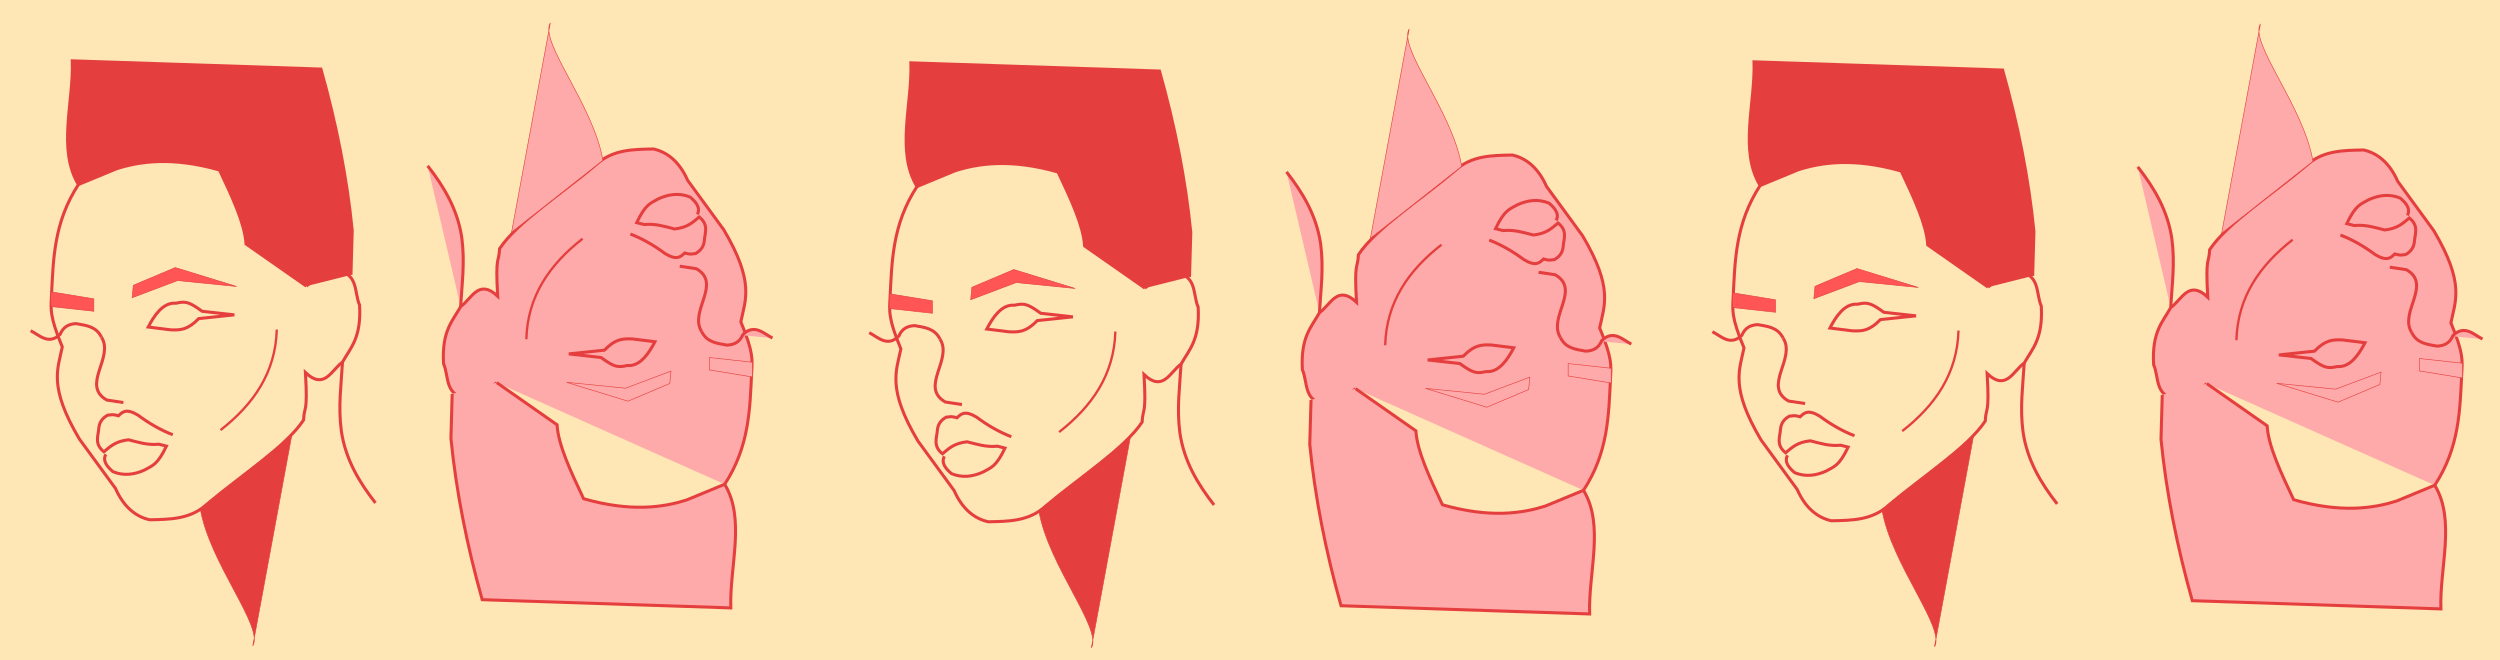 <?xml version="1.0" encoding="UTF-8" standalone="no"?>
<svg
   xmlns:dc="http://purl.org/dc/elements/1.1/"
   xmlns:cc="http://creativecommons.org/ns#"
   xmlns:rdf="http://www.w3.org/1999/02/22-rdf-syntax-ns#"
   xmlns:svg="http://www.w3.org/2000/svg"
   xmlns="http://www.w3.org/2000/svg"
   id="svg6042"
   version="1.1"
   viewBox="0 0 505.46 133.477"
   height="5.255in"
   width="19.9in">
  <defs
     id="defs6036" />
  <g
     id="layer1">
    <rect
       y="-0.747"
       x="0.009"
       height="134.541"
       width="506.469"
       id="rect6625"
       style="fill:#fee6b5;stroke:none;stroke-width:0.283;stroke-opacity:1;fill-opacity:1" />
    <path
       id="path6893"
       d="m 15.86,37.304 c -5.013,7.667 -5.084,15.176 -5.46,22.682 -0.125,2.502 -0.384,3.97 2.195,10.156 -0.906,4.445 -2.837,8.012 3.457,18.627 l 7.297,9.986 c 1.679,3.819 4.17,5.728 6.913,6.337 4.126,-0.091 8.281,-0.053 11.714,-3.265 6.684,-5.655 15.874,-11.56 19.396,-16.899 0.146,-3.052 0.88,-1.1 0.384,-9.602 3.856,3.646 5.264,-0.542 7.489,-2.112 1.647,-2.933 3.833,-4.878 3.457,-11.522 -1.215,-2.771 -0.003,-6.93 -5.761,-7.105 -3.085,0.52 -3.503,2.107 -4.993,3.265"
       style="fill:none;stroke:#e53e3e;stroke-width:0.619;stroke-linecap:butt;stroke-linejoin:miter;stroke-miterlimit:4;stroke-dasharray:none;stroke-opacity:1" />
    <path
       id="path6910"
       d="m 29.96,66.119 c 1.188,-2.248 2.944,-5.04 5.616,-4.814 1.994,-0.459 2.68,-0.253 5.302,1.632 l 6.499,0.721 -7.194,0.757 c -2.254,2.295 -3.642,2.348 -5.679,2.272 z"
       style="fill:none;stroke:#e53e3e;stroke-width:0.619;stroke-linecap:butt;stroke-linejoin:miter;stroke-miterlimit:4;stroke-dasharray:none;stroke-opacity:1" />
    <path
       id="path6912"
       d="m 20.516,68.177 c -1.068,-2.199 -3.139,-2.39 -5.13,-2.744 -1.33,0.075 -2.523,0.493 -3.221,2.147 C 9.83,69.856 7.947,67.741 6.2,66.865"
       style="fill:none;stroke:#e53e3e;stroke-width:0.619;stroke-linecap:butt;stroke-linejoin:miter;stroke-miterlimit:4;stroke-dasharray:none;stroke-opacity:1" />
    <path
       id="path6914"
       d="m 26.958,57.679 -0.239,2.505 9.186,-3.46 11.93,1.193 -12.407,-3.818 z"
       style="fill:#ff5555;fill-opacity:1;stroke:#e53e3e;stroke-width:0.126px;stroke-linecap:butt;stroke-linejoin:miter;stroke-opacity:1" />
    <path
       id="path6916"
       d="m 18.965,60.423 v 2.505 l -8.709,-0.954 v -2.982 z"
       style="fill:#ff5555;fill-opacity:1;stroke:#e53e3e;stroke-width:0.126px;stroke-linecap:butt;stroke-linejoin:miter;stroke-opacity:1" />
    <path
       id="path6918"
       d="m 70.953,55.581 0.256,-8.996 c -1.058,-10.698 -3.223,-21.58 -6.324,-32.619 L 14.624,12.301 c 0.267,8.382 -3.025,17.952 1.236,25.003 l 7.702,-3.183 c 4.614,-1.475 11.219,-2.491 20.821,0.255 2.563,5.424 5.129,10.851 5.365,14.945 l 12.2,8.53"
       style="fill:#e53e3e;fill-opacity:1;stroke:#e53e3e;stroke-width:0.619;stroke-linecap:butt;stroke-linejoin:miter;stroke-miterlimit:4;stroke-dasharray:none;stroke-opacity:1" />
    <path
       id="path6920"
       d="m 34.931,87.898 c -2.419,-0.935 -4.758,-2.267 -7.026,-3.96 -2.419,-1.457 -3.161,-0.625 -3.96,0.128 -1.46,-0.41 -1.52,-0.121 -2.172,-0.128 -1.028,0.563 -1.668,1.386 -1.788,2.555 -0.096,1.618 -0.996,3.236 1.022,4.854 1.243,-1.018 2.283,-2.137 4.982,-2.427 1.964,0.497 3.877,1.122 6.131,0.894 l 1.533,0.383 c -1.841,3.839 -2.815,3.911 -4.471,4.854 -2.04,0.911 -4.168,1.214 -6.344,0.312 -0.974,-0.831 -2.217,-2.077 -1.448,-3.505"
       style="fill:none;stroke:#e53e3e;stroke-width:0.619;stroke-linecap:butt;stroke-linejoin:miter;stroke-miterlimit:4;stroke-dasharray:none;stroke-opacity:1" />
    <path
       id="path6922"
       d="m 20.516,68.177 c 2.622,4.098 -4.188,9.679 1.067,12.702 l 3.364,0.512"
       style="fill:none;stroke:#e53e3e;stroke-width:0.619;stroke-linecap:butt;stroke-linejoin:miter;stroke-miterlimit:4;stroke-dasharray:none;stroke-opacity:1" />
    <path
       id="path6924"
       d="m 55.959,66.629 c -0.236,8.69 -4.689,15.108 -11.374,20.325"
       style="fill:none;stroke:#e53e3e;stroke-width:0.476;stroke-linecap:butt;stroke-linejoin:miter;stroke-miterlimit:4;stroke-dasharray:none;stroke-opacity:1" />
    <path
       id="path6926"
       d="m 40.483,102.804 c 1.897,11.163 12.894,23.907 10.629,27.784 l 7.832,-42.328 z"
       style="fill:#e53e3e;fill-opacity:1;stroke:#e53e3e;stroke-width:0.126;stroke-linecap:butt;stroke-linejoin:miter;stroke-miterlimit:4;stroke-dasharray:none;stroke-opacity:1" />
    <path
       id="path6928"
       d="m 69.246,73.215 c -0.25,4.556 -0.901,8.911 -0.234,13.926 0.843,5.722 3.587,10.304 6.899,14.544"
       style="fill:none;stroke:#e53e3e;stroke-width:0.619;stroke-linecap:butt;stroke-linejoin:miter;stroke-miterlimit:4;stroke-dasharray:none;stroke-opacity:1" />
    <path
       style="fill:#ffaaaa;stroke:#e53e3e;stroke-width:0.619;stroke-linecap:butt;stroke-linejoin:miter;stroke-miterlimit:4;stroke-dasharray:none;stroke-opacity:1"
       d="m 146.519,97.909 c 5.013,-7.667 5.084,-15.176 5.46,-22.682 0.125,-2.502 0.384,-3.97 -2.195,-10.156 0.906,-4.445 2.837,-8.012 -3.457,-18.627 l -7.297,-9.986 c -1.679,-3.819 -4.17,-5.728 -6.913,-6.337 -4.126,0.091 -8.281,0.053 -11.714,3.265 -6.684,5.655 -15.874,11.56 -19.396,16.899 -0.146,3.052 -0.88,1.1 -0.384,9.602 -3.856,-3.646 -5.264,0.542 -7.489,2.112 -1.647,2.933 -3.833,4.878 -3.457,11.522 1.215,2.771 0.003,6.93 5.761,7.105 3.085,-0.52 3.503,-2.107 4.993,-3.265"
       id="path6893-0" />
    <path
       style="fill:#ffaaaa;stroke:#e53e3e;stroke-width:0.619;stroke-linecap:butt;stroke-linejoin:miter;stroke-miterlimit:4;stroke-dasharray:none;stroke-opacity:1"
       d="m 132.419,69.094 c -1.188,2.248 -2.944,5.04 -5.616,4.814 -1.994,0.459 -2.68,0.253 -5.302,-1.632 l -6.499,-0.721 7.194,-0.757 c 2.254,-2.295 3.642,-2.348 5.679,-2.272 z"
       id="path6910-9" />
    <path
       style="fill:#ffaaaa;stroke:#e53e3e;stroke-width:0.619;stroke-linecap:butt;stroke-linejoin:miter;stroke-miterlimit:4;stroke-dasharray:none;stroke-opacity:1"
       d="m 141.863,67.035 c 1.068,2.199 3.139,2.39 5.13,2.744 1.33,-0.075 2.523,-0.493 3.221,-2.147 2.335,-2.275 4.218,-0.16 5.965,0.716"
       id="path6912-3" />
    <path
       style="fill:#ffaaaa;fill-opacity:1;stroke:#e53e3e;stroke-width:0.126px;stroke-linecap:butt;stroke-linejoin:miter;stroke-opacity:1"
       d="m 135.421,77.534 0.239,-2.505 -9.186,3.46 -11.93,-1.193 12.407,3.818 z"
       id="path6914-0" />
    <path
       style="fill:#ffaaaa;fill-opacity:1;stroke:#e53e3e;stroke-width:0.126px;stroke-linecap:butt;stroke-linejoin:miter;stroke-opacity:1"
       d="m 143.414,74.79 v -2.505 l 8.709,0.954 v 2.982 z"
       id="path6916-4" />
    <path
       style="fill:#ffaaaa;fill-opacity:1;stroke:#e53e3e;stroke-width:0.619;stroke-linecap:butt;stroke-linejoin:miter;stroke-miterlimit:4;stroke-dasharray:none;stroke-opacity:1"
       d="m 91.426,79.632 -0.256,8.996 c 1.058,10.698 3.222,21.58 6.324,32.619 l 50.26,1.664 c -0.267,-8.382 3.025,-17.952 -1.236,-25.003 l -7.702,3.183 c -4.614,1.475 -11.219,2.491 -20.821,-0.255 -2.563,-5.424 -5.129,-10.851 -5.365,-14.945 l -12.2,-8.53"
       id="path6918-3" />
    <path
       style="fill:#ffaaaa;stroke:#e53e3e;stroke-width:0.619;stroke-linecap:butt;stroke-linejoin:miter;stroke-miterlimit:4;stroke-dasharray:none;stroke-opacity:1"
       d="m 127.448,47.315 c 2.419,0.935 4.758,2.267 7.026,3.96 2.419,1.457 3.161,0.625 3.96,-0.128 1.46,0.41 1.52,0.121 2.172,0.128 1.028,-0.563 1.668,-1.386 1.788,-2.555 0.096,-1.618 0.996,-3.236 -1.022,-4.854 -1.243,1.018 -2.283,2.137 -4.982,2.427 -1.964,-0.497 -3.877,-1.122 -6.131,-0.894 l -1.533,-0.383 c 1.841,-3.839 2.815,-3.911 4.471,-4.854 2.04,-0.911 4.168,-1.214 6.344,-0.312 0.974,0.831 2.217,2.077 1.448,3.505"
       id="path6920-3" />
    <path
       style="fill:#ffaaaa;stroke:#e53e3e;stroke-width:0.619;stroke-linecap:butt;stroke-linejoin:miter;stroke-miterlimit:4;stroke-dasharray:none;stroke-opacity:1"
       d="m 141.863,67.035 c -2.622,-4.098 4.188,-9.679 -1.067,-12.702 l -3.364,-0.512"
       id="path6922-5" />
    <path
       style="fill:#ffaaaa;stroke:#e53e3e;stroke-width:0.476;stroke-linecap:butt;stroke-linejoin:miter;stroke-miterlimit:4;stroke-dasharray:none;stroke-opacity:1"
       d="m 106.419,68.584 c 0.236,-8.69 4.689,-15.108 11.374,-20.325"
       id="path6924-2" />
    <path
       style="fill:#ffaaaa;fill-opacity:1;stroke:#e53e3e;stroke-width:0.126;stroke-linecap:butt;stroke-linejoin:miter;stroke-miterlimit:4;stroke-dasharray:none;stroke-opacity:1"
       d="M 121.896,32.409 C 119.999,21.246 109.002,8.502 111.267,4.625 l -7.832,42.328 z"
       id="path6926-6" />
    <path
       style="fill:#ffaaaa;stroke:#e53e3e;stroke-width:0.619;stroke-linecap:butt;stroke-linejoin:miter;stroke-miterlimit:4;stroke-dasharray:none;stroke-opacity:1"
       d="m 93.133,61.998 c 0.25,-4.556 0.901,-8.911 0.234,-13.926 -0.843,-5.722 -3.587,-10.304 -6.899,-14.544"
       id="path6928-4" />
    <path
       style="fill:none;stroke:#e53e3e;stroke-width:0.619;stroke-linecap:butt;stroke-linejoin:miter;stroke-miterlimit:4;stroke-dasharray:none;stroke-opacity:1"
       d="m 185.406,37.708 c -5.013,7.667 -5.084,15.176 -5.46,22.682 -0.125,2.502 -0.384,3.97 2.195,10.156 -0.906,4.445 -2.837,8.012 3.457,18.627 l 7.297,9.986 c 1.679,3.819 4.17,5.728 6.913,6.337 4.126,-0.091 8.281,-0.053 11.714,-3.265 6.684,-5.655 15.874,-11.56 19.396,-16.899 0.146,-3.052 0.88,-1.1 0.384,-9.602 3.856,3.646 5.264,-0.542 7.489,-2.112 1.647,-2.933 3.833,-4.878 3.457,-11.522 -1.215,-2.771 -0.003,-6.93 -5.761,-7.105 -3.085,0.52 -3.503,2.107 -4.993,3.265"
       id="path6893-3" />
    <path
       style="fill:none;stroke:#e53e3e;stroke-width:0.619;stroke-linecap:butt;stroke-linejoin:miter;stroke-miterlimit:4;stroke-dasharray:none;stroke-opacity:1"
       d="m 199.506,66.522 c 1.188,-2.248 2.944,-5.04 5.616,-4.814 1.994,-0.459 2.68,-0.253 5.302,1.632 l 6.499,0.721 -7.194,0.757 c -2.254,2.295 -3.642,2.348 -5.679,2.272 z"
       id="path6910-7" />
    <path
       style="fill:none;stroke:#e53e3e;stroke-width:0.619;stroke-linecap:butt;stroke-linejoin:miter;stroke-miterlimit:4;stroke-dasharray:none;stroke-opacity:1"
       d="m 190.061,68.581 c -1.068,-2.199 -3.139,-2.39 -5.13,-2.744 -1.33,0.075 -2.523,0.493 -3.221,2.147 -2.335,2.275 -4.218,0.16 -5.965,-0.716"
       id="path6912-8" />
    <path
       style="fill:#ff5555;fill-opacity:1;stroke:#e53e3e;stroke-width:0.126px;stroke-linecap:butt;stroke-linejoin:miter;stroke-opacity:1"
       d="m 196.503,58.083 -0.239,2.505 9.186,-3.46 11.93,1.193 -12.407,-3.818 z"
       id="path6914-4" />
    <path
       style="fill:#ff5555;fill-opacity:1;stroke:#e53e3e;stroke-width:0.126px;stroke-linecap:butt;stroke-linejoin:miter;stroke-opacity:1"
       d="m 188.51,60.826 v 2.505 l -8.709,-0.954 v -2.982 z"
       id="path6916-7" />
    <path
       style="fill:#e53e3e;fill-opacity:1;stroke:#e53e3e;stroke-width:0.619;stroke-linecap:butt;stroke-linejoin:miter;stroke-miterlimit:4;stroke-dasharray:none;stroke-opacity:1"
       d="m 240.498,55.984 0.256,-8.996 c -1.058,-10.698 -3.223,-21.58 -6.324,-32.619 L 184.17,12.705 c 0.267,8.382 -3.025,17.952 1.236,25.003 l 7.702,-3.183 c 4.614,-1.475 11.219,-2.491 20.821,0.255 2.563,5.424 5.129,10.851 5.365,14.945 l 12.2,8.53"
       id="path6918-7" />
    <path
       style="fill:none;stroke:#e53e3e;stroke-width:0.619;stroke-linecap:butt;stroke-linejoin:miter;stroke-miterlimit:4;stroke-dasharray:none;stroke-opacity:1"
       d="m 204.476,88.301 c -2.419,-0.935 -4.758,-2.267 -7.026,-3.96 -2.419,-1.457 -3.161,-0.625 -3.96,0.128 -1.46,-0.41 -1.52,-0.121 -2.172,-0.128 -1.028,0.563 -1.668,1.386 -1.788,2.555 -0.096,1.618 -0.996,3.236 1.022,4.854 1.243,-1.018 2.283,-2.137 4.982,-2.427 1.964,0.497 3.877,1.122 6.131,0.894 l 1.533,0.383 c -1.841,3.839 -2.815,3.911 -4.471,4.854 -2.04,0.911 -4.168,1.214 -6.344,0.312 -0.974,-0.831 -2.217,-2.077 -1.448,-3.505"
       id="path6920-5" />
    <path
       style="fill:none;stroke:#e53e3e;stroke-width:0.619;stroke-linecap:butt;stroke-linejoin:miter;stroke-miterlimit:4;stroke-dasharray:none;stroke-opacity:1"
       d="m 190.061,68.581 c 2.622,4.098 -4.188,9.679 1.067,12.702 l 3.364,0.512"
       id="path6922-2" />
    <path
       style="fill:none;stroke:#e53e3e;stroke-width:0.476;stroke-linecap:butt;stroke-linejoin:miter;stroke-miterlimit:4;stroke-dasharray:none;stroke-opacity:1"
       d="m 225.505,67.033 c -0.236,8.69 -4.689,15.108 -11.374,20.325"
       id="path6924-3" />
    <path
       style="fill:#e53e3e;fill-opacity:1;stroke:#e53e3e;stroke-width:0.126;stroke-linecap:butt;stroke-linejoin:miter;stroke-miterlimit:4;stroke-dasharray:none;stroke-opacity:1"
       d="m 210.028,103.207 c 1.897,11.163 12.894,23.907 10.629,27.784 l 7.832,-42.328 z"
       id="path6926-3" />
    <path
       style="fill:none;stroke:#e53e3e;stroke-width:0.619;stroke-linecap:butt;stroke-linejoin:miter;stroke-miterlimit:4;stroke-dasharray:none;stroke-opacity:1"
       d="m 238.791,73.618 c -0.25,4.556 -0.901,8.911 -0.234,13.926 0.843,5.722 3.587,10.304 6.899,14.544"
       id="path6928-1" />
    <path
       id="path6893-0-6"
       d="m 320.161,99.131 c 5.013,-7.667 5.084,-15.176 5.46,-22.682 0.125,-2.502 0.384,-3.97 -2.195,-10.156 0.906,-4.445 2.837,-8.012 -3.457,-18.627 l -7.297,-9.986 c -1.679,-3.819 -4.17,-5.728 -6.913,-6.337 -4.126,0.091 -8.281,0.053 -11.714,3.265 -6.684,5.655 -15.874,11.56 -19.396,16.899 -0.146,3.052 -0.88,1.1 -0.384,9.602 -3.856,-3.646 -5.264,0.542 -7.489,2.112 -1.647,2.933 -3.833,4.878 -3.457,11.522 1.215,2.771 0.003,6.93 5.761,7.105 3.085,-0.52 3.503,-2.107 4.993,-3.265"
       style="fill:#ffaaaa;stroke:#e53e3e;stroke-width:0.619;stroke-linecap:butt;stroke-linejoin:miter;stroke-miterlimit:4;stroke-dasharray:none;stroke-opacity:1" />
    <path
       id="path6910-9-3"
       d="m 306.061,70.317 c -1.188,2.248 -2.944,5.04 -5.616,4.814 -1.994,0.459 -2.68,0.253 -5.302,-1.632 l -6.499,-0.721 7.194,-0.757 c 2.254,-2.295 3.642,-2.348 5.679,-2.272 z"
       style="fill:#ffaaaa;stroke:#e53e3e;stroke-width:0.619;stroke-linecap:butt;stroke-linejoin:miter;stroke-miterlimit:4;stroke-dasharray:none;stroke-opacity:1" />
    <path
       id="path6912-3-2"
       d="m 315.506,68.258 c 1.068,2.199 3.139,2.39 5.13,2.744 1.33,-0.075 2.523,-0.493 3.221,-2.147 2.335,-2.275 4.218,-0.16 5.965,0.716"
       style="fill:#ffaaaa;stroke:#e53e3e;stroke-width:0.619;stroke-linecap:butt;stroke-linejoin:miter;stroke-miterlimit:4;stroke-dasharray:none;stroke-opacity:1" />
    <path
       id="path6914-0-9"
       d="m 309.063,78.757 0.239,-2.505 -9.186,3.46 -11.93,-1.193 12.407,3.818 z"
       style="fill:#ffaaaa;fill-opacity:1;stroke:#e53e3e;stroke-width:0.126px;stroke-linecap:butt;stroke-linejoin:miter;stroke-opacity:1" />
    <path
       id="path6916-4-5"
       d="m 317.056,76.013 v -2.505 l 8.709,0.954 v 2.982 z"
       style="fill:#ffaaaa;fill-opacity:1;stroke:#e53e3e;stroke-width:0.126px;stroke-linecap:butt;stroke-linejoin:miter;stroke-opacity:1" />
    <path
       id="path6918-3-1"
       d="m 265.069,80.855 -0.256,8.996 c 1.058,10.698 3.222,21.58 6.324,32.619 l 50.26,1.664 c -0.267,-8.382 3.025,-17.952 -1.236,-25.003 l -7.702,3.183 c -4.614,1.475 -11.219,2.491 -20.821,-0.255 -2.563,-5.424 -5.129,-10.851 -5.365,-14.945 l -12.2,-8.53"
       style="fill:#ffaaaa;fill-opacity:1;stroke:#e53e3e;stroke-width:0.619;stroke-linecap:butt;stroke-linejoin:miter;stroke-miterlimit:4;stroke-dasharray:none;stroke-opacity:1" />
    <path
       id="path6920-3-0"
       d="m 301.09,48.538 c 2.419,0.935 4.758,2.267 7.026,3.96 2.419,1.457 3.161,0.625 3.96,-0.128 1.46,0.41 1.52,0.121 2.172,0.128 1.028,-0.563 1.668,-1.386 1.788,-2.555 0.096,-1.618 0.996,-3.236 -1.022,-4.854 -1.243,1.018 -2.283,2.137 -4.982,2.427 -1.964,-0.497 -3.877,-1.122 -6.131,-0.894 l -1.533,-0.383 c 1.841,-3.839 2.815,-3.911 4.471,-4.854 2.04,-0.911 4.168,-1.214 6.344,-0.312 0.974,0.831 2.217,2.077 1.448,3.505"
       style="fill:#ffaaaa;stroke:#e53e3e;stroke-width:0.619;stroke-linecap:butt;stroke-linejoin:miter;stroke-miterlimit:4;stroke-dasharray:none;stroke-opacity:1" />
    <path
       id="path6922-5-6"
       d="m 315.506,68.258 c -2.622,-4.098 4.188,-9.679 -1.067,-12.702 l -3.364,-0.512"
       style="fill:#ffaaaa;stroke:#e53e3e;stroke-width:0.619;stroke-linecap:butt;stroke-linejoin:miter;stroke-miterlimit:4;stroke-dasharray:none;stroke-opacity:1" />
    <path
       id="path6924-2-9"
       d="m 280.062,69.806 c 0.236,-8.69 4.689,-15.108 11.374,-20.325"
       style="fill:#ffaaaa;stroke:#e53e3e;stroke-width:0.476;stroke-linecap:butt;stroke-linejoin:miter;stroke-miterlimit:4;stroke-dasharray:none;stroke-opacity:1" />
    <path
       id="path6926-6-9"
       d="M 295.539,33.632 C 293.641,22.469 282.645,9.724 284.91,5.848 l -7.832,42.328 z"
       style="fill:#ffaaaa;fill-opacity:1;stroke:#e53e3e;stroke-width:0.126;stroke-linecap:butt;stroke-linejoin:miter;stroke-miterlimit:4;stroke-dasharray:none;stroke-opacity:1" />
    <path
       id="path6928-4-7"
       d="m 266.775,63.221 c 0.25,-4.556 0.901,-8.911 0.234,-13.926 -0.843,-5.722 -3.587,-10.304 -6.899,-14.544"
       style="fill:#ffaaaa;stroke:#e53e3e;stroke-width:0.619;stroke-linecap:butt;stroke-linejoin:miter;stroke-miterlimit:4;stroke-dasharray:none;stroke-opacity:1" />
    <path
       style="fill:none;stroke:#e53e3e;stroke-width:0.619;stroke-linecap:butt;stroke-linejoin:miter;stroke-miterlimit:4;stroke-dasharray:none;stroke-opacity:1"
       d="m 355.874,37.506 c -5.013,7.667 -5.084,15.176 -5.46,22.682 -0.125,2.502 -0.384,3.97 2.195,10.156 -0.906,4.445 -2.837,8.012 3.457,18.627 l 7.297,9.986 c 1.679,3.819 4.17,5.728 6.913,6.337 4.126,-0.091 8.281,-0.053 11.714,-3.265 6.684,-5.655 15.874,-11.56 19.396,-16.899 0.146,-3.052 0.88,-1.1 0.384,-9.602 3.856,3.646 5.264,-0.542 7.489,-2.112 1.647,-2.933 3.833,-4.878 3.457,-11.522 -1.215,-2.771 -0.003,-6.93 -5.761,-7.105 -3.085,0.52 -3.503,2.107 -4.993,3.265"
       id="path6893-4" />
    <path
       style="fill:none;stroke:#e53e3e;stroke-width:0.619;stroke-linecap:butt;stroke-linejoin:miter;stroke-miterlimit:4;stroke-dasharray:none;stroke-opacity:1"
       d="m 369.975,66.321 c 1.188,-2.248 2.944,-5.04 5.616,-4.814 1.994,-0.459 2.68,-0.253 5.302,1.632 l 6.499,0.721 -7.194,0.757 c -2.254,2.295 -3.642,2.348 -5.679,2.272 z"
       id="path6910-3" />
    <path
       style="fill:none;stroke:#e53e3e;stroke-width:0.619;stroke-linecap:butt;stroke-linejoin:miter;stroke-miterlimit:4;stroke-dasharray:none;stroke-opacity:1"
       d="m 360.53,68.379 c -1.068,-2.199 -3.139,-2.39 -5.13,-2.744 -1.33,0.075 -2.523,0.493 -3.221,2.147 -2.335,2.275 -4.218,0.16 -5.965,-0.716"
       id="path6912-1" />
    <path
       style="fill:#ff5555;fill-opacity:1;stroke:#e53e3e;stroke-width:0.126px;stroke-linecap:butt;stroke-linejoin:miter;stroke-opacity:1"
       d="m 366.972,57.881 -0.239,2.505 9.186,-3.46 11.93,1.193 -12.407,-3.818 z"
       id="path6914-8" />
    <path
       style="fill:#ff5555;fill-opacity:1;stroke:#e53e3e;stroke-width:0.126px;stroke-linecap:butt;stroke-linejoin:miter;stroke-opacity:1"
       d="m 358.979,60.625 v 2.505 l -8.709,-0.954 v -2.982 z"
       id="path6916-8" />
    <path
       style="fill:#e53e3e;fill-opacity:1;stroke:#e53e3e;stroke-width:0.619;stroke-linecap:butt;stroke-linejoin:miter;stroke-miterlimit:4;stroke-dasharray:none;stroke-opacity:1"
       d="m 410.967,55.782 0.256,-8.996 C 410.165,36.088 408,25.206 404.899,14.167 l -50.26,-1.664 c 0.267,8.382 -3.025,17.952 1.236,25.003 l 7.702,-3.183 c 4.614,-1.475 11.219,-2.491 20.821,0.255 2.563,5.424 5.129,10.851 5.365,14.945 l 12.2,8.53"
       id="path6918-0" />
    <path
       style="fill:none;stroke:#e53e3e;stroke-width:0.619;stroke-linecap:butt;stroke-linejoin:miter;stroke-miterlimit:4;stroke-dasharray:none;stroke-opacity:1"
       d="m 374.945,88.1 c -2.419,-0.935 -4.758,-2.267 -7.026,-3.96 -2.419,-1.457 -3.161,-0.625 -3.96,0.128 -1.46,-0.41 -1.52,-0.121 -2.172,-0.128 -1.028,0.563 -1.668,1.386 -1.788,2.555 -0.096,1.618 -0.996,3.236 1.022,4.854 1.243,-1.018 2.283,-2.137 4.982,-2.427 1.964,0.497 3.877,1.122 6.131,0.894 l 1.533,0.383 c -1.841,3.839 -2.815,3.911 -4.471,4.854 -2.04,0.911 -4.168,1.214 -6.344,0.312 -0.974,-0.831 -2.217,-2.077 -1.448,-3.505"
       id="path6920-7" />
    <path
       style="fill:none;stroke:#e53e3e;stroke-width:0.619;stroke-linecap:butt;stroke-linejoin:miter;stroke-miterlimit:4;stroke-dasharray:none;stroke-opacity:1"
       d="m 360.53,68.379 c 2.622,4.098 -4.188,9.679 1.067,12.702 l 3.364,0.512"
       id="path6922-9" />
    <path
       style="fill:none;stroke:#e53e3e;stroke-width:0.476;stroke-linecap:butt;stroke-linejoin:miter;stroke-miterlimit:4;stroke-dasharray:none;stroke-opacity:1"
       d="m 395.974,66.831 c -0.236,8.69 -4.689,15.108 -11.374,20.325"
       id="path6924-5" />
    <path
       style="fill:#e53e3e;fill-opacity:1;stroke:#e53e3e;stroke-width:0.126;stroke-linecap:butt;stroke-linejoin:miter;stroke-miterlimit:4;stroke-dasharray:none;stroke-opacity:1"
       d="m 380.497,103.005 c 1.897,11.163 12.894,23.907 10.629,27.784 l 7.832,-42.328 z"
       id="path6926-5" />
    <path
       style="fill:none;stroke:#e53e3e;stroke-width:0.619;stroke-linecap:butt;stroke-linejoin:miter;stroke-miterlimit:4;stroke-dasharray:none;stroke-opacity:1"
       d="m 409.26,73.416 c -0.25,4.556 -0.901,8.911 -0.234,13.926 0.843,5.722 3.587,10.304 6.899,14.544"
       id="path6928-6" />
    <path
       id="path6893-0-5"
       d="m 492.269,98.11 c 5.013,-7.667 5.084,-15.176 5.46,-22.682 0.125,-2.502 0.384,-3.97 -2.195,-10.156 0.906,-4.445 2.837,-8.012 -3.457,-18.627 l -7.297,-9.986 c -1.679,-3.819 -4.17,-5.728 -6.913,-6.337 -4.126,0.091 -8.281,0.053 -11.714,3.265 -6.684,5.655 -15.874,11.56 -19.396,16.899 -0.146,3.052 -0.88,1.1 -0.384,9.602 -3.856,-3.646 -5.264,0.542 -7.489,2.112 -1.647,2.933 -3.833,4.878 -3.457,11.522 1.215,2.771 0.003,6.93 5.761,7.105 3.085,-0.52 3.503,-2.107 4.993,-3.265"
       style="fill:#ffaaaa;stroke:#e53e3e;stroke-width:0.619;stroke-linecap:butt;stroke-linejoin:miter;stroke-miterlimit:4;stroke-dasharray:none;stroke-opacity:1" />
    <path
       id="path6910-9-36"
       d="m 478.169,69.296 c -1.188,2.248 -2.944,5.04 -5.616,4.814 -1.994,0.459 -2.68,0.253 -5.302,-1.632 l -6.499,-0.721 7.194,-0.757 c 2.254,-2.295 3.642,-2.348 5.679,-2.272 z"
       style="fill:#ffaaaa;stroke:#e53e3e;stroke-width:0.619;stroke-linecap:butt;stroke-linejoin:miter;stroke-miterlimit:4;stroke-dasharray:none;stroke-opacity:1" />
    <path
       id="path6912-3-5"
       d="m 487.613,67.237 c 1.068,2.199 3.139,2.39 5.13,2.744 1.33,-0.075 2.523,-0.493 3.221,-2.147 2.335,-2.275 4.218,-0.16 5.965,0.716"
       style="fill:#ffaaaa;stroke:#e53e3e;stroke-width:0.619;stroke-linecap:butt;stroke-linejoin:miter;stroke-miterlimit:4;stroke-dasharray:none;stroke-opacity:1" />
    <path
       id="path6914-0-4"
       d="m 481.171,77.735 0.239,-2.505 -9.186,3.46 -11.93,-1.193 12.407,3.818 z"
       style="fill:#ffaaaa;fill-opacity:1;stroke:#e53e3e;stroke-width:0.126px;stroke-linecap:butt;stroke-linejoin:miter;stroke-opacity:1" />
    <path
       id="path6916-4-4"
       d="m 489.164,74.992 v -2.505 l 8.709,0.954 v 2.982 z"
       style="fill:#ffaaaa;fill-opacity:1;stroke:#e53e3e;stroke-width:0.126px;stroke-linecap:butt;stroke-linejoin:miter;stroke-opacity:1" />
    <path
       id="path6918-3-7"
       d="m 437.176,79.834 -0.256,8.996 c 1.058,10.698 3.222,21.58 6.324,32.619 l 50.26,1.664 c -0.267,-8.382 3.025,-17.952 -1.236,-25.003 l -7.702,3.183 c -4.614,1.475 -11.219,2.491 -20.821,-0.255 -2.563,-5.424 -5.129,-10.851 -5.365,-14.945 l -12.2,-8.53"
       style="fill:#ffaaaa;fill-opacity:1;stroke:#e53e3e;stroke-width:0.619;stroke-linecap:butt;stroke-linejoin:miter;stroke-miterlimit:4;stroke-dasharray:none;stroke-opacity:1" />
    <path
       id="path6920-3-6"
       d="m 473.198,47.517 c 2.419,0.935 4.758,2.267 7.026,3.96 2.419,1.457 3.161,0.625 3.96,-0.128 1.46,0.41 1.52,0.121 2.172,0.128 1.028,-0.563 1.668,-1.386 1.788,-2.555 0.096,-1.618 0.996,-3.236 -1.022,-4.854 -1.243,1.018 -2.283,2.137 -4.982,2.427 -1.964,-0.497 -3.877,-1.122 -6.131,-0.894 l -1.533,-0.383 c 1.841,-3.839 2.815,-3.911 4.471,-4.854 2.04,-0.911 4.168,-1.214 6.344,-0.312 0.974,0.831 2.217,2.077 1.448,3.505"
       style="fill:#ffaaaa;stroke:#e53e3e;stroke-width:0.619;stroke-linecap:butt;stroke-linejoin:miter;stroke-miterlimit:4;stroke-dasharray:none;stroke-opacity:1" />
    <path
       id="path6922-5-7"
       d="m 487.613,67.237 c -2.622,-4.098 4.188,-9.679 -1.067,-12.702 l -3.364,-0.512"
       style="fill:#ffaaaa;stroke:#e53e3e;stroke-width:0.619;stroke-linecap:butt;stroke-linejoin:miter;stroke-miterlimit:4;stroke-dasharray:none;stroke-opacity:1" />
    <path
       id="path6924-2-3"
       d="m 452.169,68.785 c 0.236,-8.69 4.689,-15.108 11.374,-20.325"
       style="fill:#ffaaaa;stroke:#e53e3e;stroke-width:0.476;stroke-linecap:butt;stroke-linejoin:miter;stroke-miterlimit:4;stroke-dasharray:none;stroke-opacity:1" />
    <path
       id="path6926-6-6"
       d="M 467.646,32.611 C 465.749,21.448 454.752,8.703 457.018,4.827 L 449.186,47.155 Z"
       style="fill:#ffaaaa;fill-opacity:1;stroke:#e53e3e;stroke-width:0.126;stroke-linecap:butt;stroke-linejoin:miter;stroke-miterlimit:4;stroke-dasharray:none;stroke-opacity:1" />
    <path
       id="path6928-4-6"
       d="m 438.883,62.2 c 0.25,-4.556 0.901,-8.911 0.234,-13.926 -0.843,-5.722 -3.587,-10.304 -6.899,-14.544"
       style="fill:#ffaaaa;stroke:#e53e3e;stroke-width:0.619;stroke-linecap:butt;stroke-linejoin:miter;stroke-miterlimit:4;stroke-dasharray:none;stroke-opacity:1" />
  </g>
</svg>
